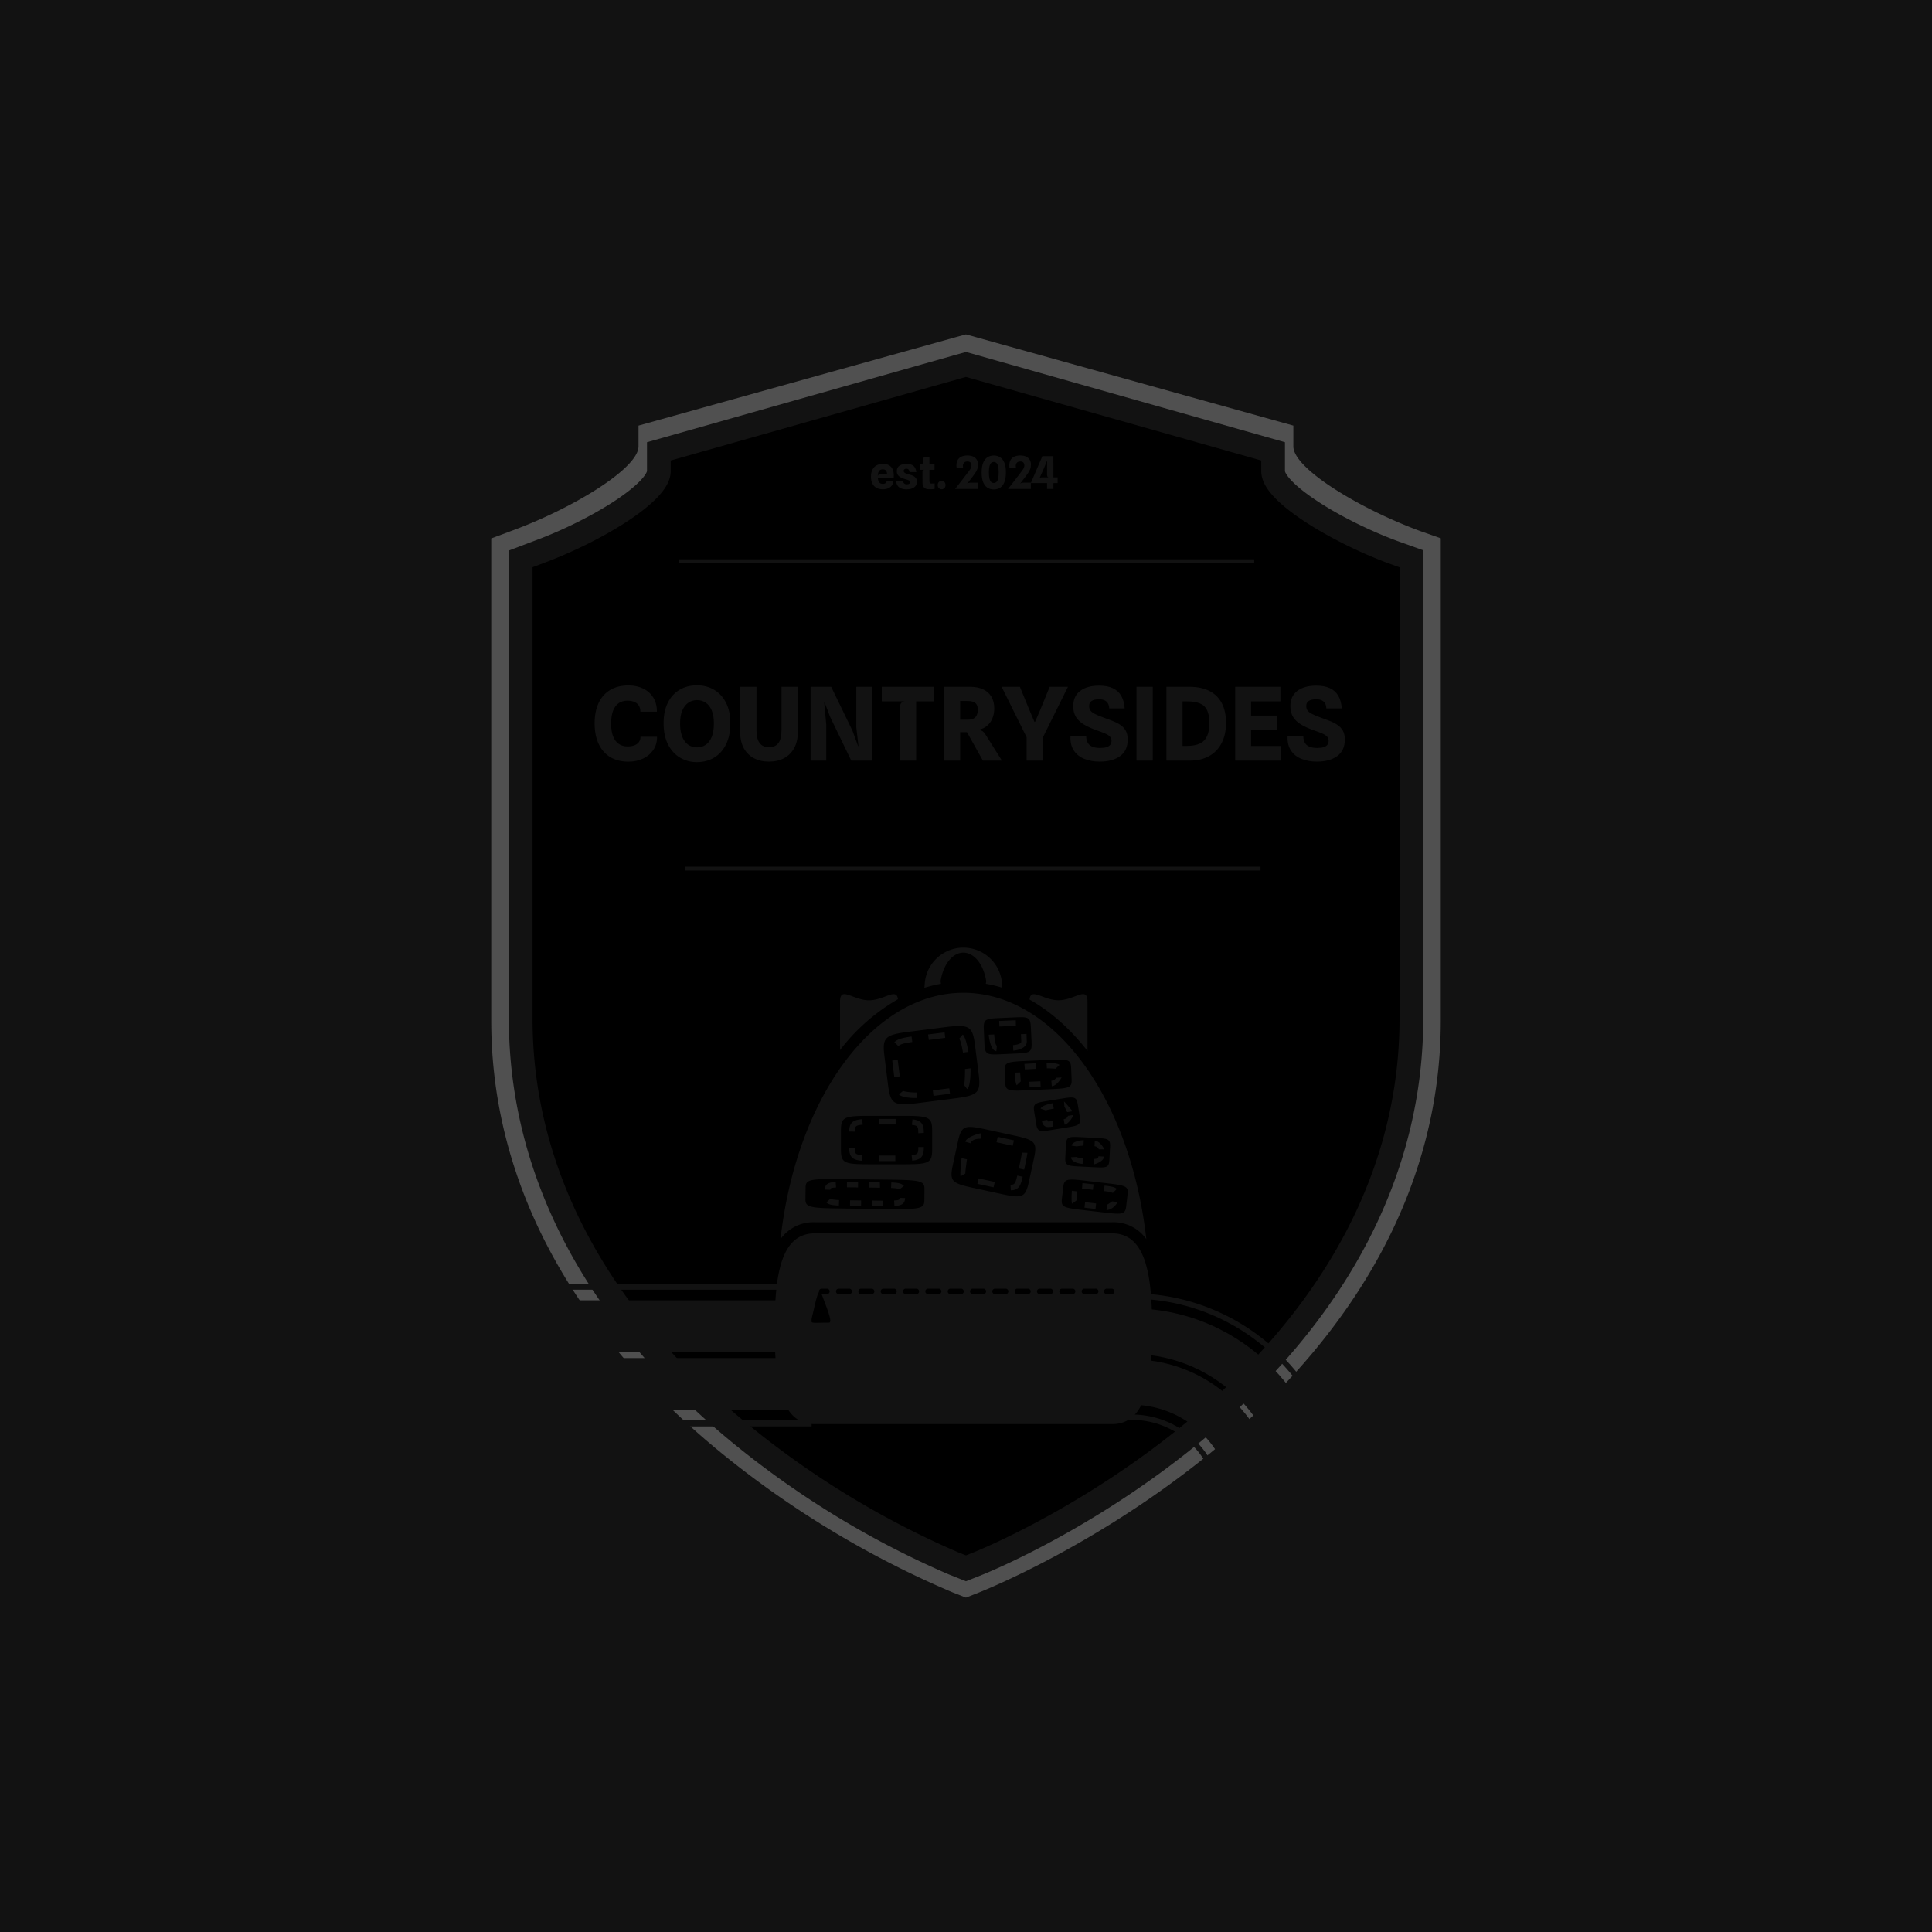 <svg xmlns="http://www.w3.org/2000/svg" version="1.1" xmlns:xlink="http://www.w3.org/1999/xlink" width="1500" height="1500" viewBox="0 0 1500 1500"><rect width="1500" height="1500" x="0" y="0" id="background" stroke="transparent" fill="#121212"></rect><svg xml:space="preserve" width="1000" height="1000" data-version="2" data-id="lg_18oA0jX7JDgn7GnDD5" viewBox="0 0 429 571" x="250" y="250"><rect width="100%" height="100%" fill="transparent"></rect><path fill="#505050" d="M209.992 6.732 69.32 45.932v9.184c0 9.912-29.736 27.776-56.448 37.52L4.024 95.94v213.864c0 70.952 35.448 137.368 102.48 191.968a425.6 425.6 0 0 0 101.976 61.376l5.992 2.352 5.992-2.352c2.072-.84 51.744-20.552 101.92-61.376 67.088-54.6 102.592-120.96 102.592-191.968V95.884l-8.904-3.136c-26.712-9.8-56.448-27.664-56.448-37.576v-9.24L214.472 5.5z"></path><path stroke="#121212" stroke-width="2" d="m49.2.22-25.12 7v1.64c0 1.77-5.31 4.96-10.08 6.7l-1.58.59v38.19c0 12.67 6.33 24.53 18.3 34.28a76 76 0 0 0 18.21 10.96L50 100l1.07-.42c.37-.15 9.24-3.67 18.2-10.96 11.98-9.75 18.32-21.6 18.32-34.28v-38.2L86 15.58c-4.77-1.75-10.08-4.94-10.08-6.71V7.22L50 0z" paint-order="stroke" transform="matrix(5.253 0 0 5.337 -48.16 18.82)"></path><path fill="#121212" d="M64.87 194.91q-4.75 0-8.1-2.03-3.36-2.04-5.13-5.85-1.78-3.82-1.78-9.1 0-5.18 1.73-8.95 1.73-3.77 5.1-5.81 3.36-2.05 8.24-2.05 3.54 0 6.38 1.35 2.85 1.35 4.51 3.95 1.67 2.6 1.65 6.35h-7.32q-.02-1.77-.78-2.85-.77-1.08-2.06-1.57-1.3-.48-2.92-.48-2.2 0-3.82 1.08-1.62 1.08-2.51 3.34-.89 2.26-.89 5.79 0 3.45.91 5.69.91 2.23 2.54 3.31 1.64 1.08 3.8 1.08 1.84 0 3.12-.5 1.29-.51 1.97-1.46.69-.96.69-2.33h7.33q.03 3.37-1.66 5.86-1.69 2.48-4.57 3.83-2.88 1.35-6.43 1.35m30.33.21q-4.1 0-7.45-1.98-3.35-1.98-5.33-5.83t-1.98-9.43q0-5.4 1.9-9.16 1.9-3.75 5.23-5.7 3.33-1.95 7.65-1.95 4.23 0 7.57 1.95t5.29 5.7q1.94 3.76 1.94 9.16 0 5.58-1.93 9.43-1.94 3.85-5.28 5.83-3.34 1.98-7.61 1.98m0-6.55q2.25 0 3.93-1.15 1.69-1.15 2.65-3.5.95-2.35.95-5.97 0-3.42-.94-5.72-.95-2.29-2.65-3.45-1.69-1.16-3.92-1.16-2.12 0-3.82 1.16-1.69 1.16-2.67 3.45-.98 2.3-.98 5.72 0 2.72.56 4.72.56 2.01 1.58 3.31 1.01 1.31 2.37 1.95 1.36.64 2.94.64m31.97 6.32q-3.87 0-6.74-1.54t-4.46-4.45q-1.58-2.92-1.58-7.01v-20.16h7.22v19.32q0 1.89.35 3.29.35 1.39 1.06 2.33.71.93 1.75 1.38 1.05.45 2.44.45 1.38 0 2.4-.45t1.71-1.37q.69-.92 1.03-2.33.35-1.41.35-3.3v-19.32h7.23v20.16q0 4.02-1.58 6.95-1.57 2.92-4.43 4.49-2.86 1.56-6.75 1.56m25.38-.45h-6.95v-32.71h9.13l9.43 19.44 2.5 6.84h.15l-.94-8.4v-17.88h6.95v32.71h-9.2L154.24 175l-2.37-6.23h-.22l.9 9.72zm39.85 0h-7.16v-23.53q0-1.35.5-1.96.49-.61 1.5-.77h-10.08v-6.45h23.27v6.45h-8.03zm38.02 0h-8.44l-7.04-12.58h-3.46l-1.51-.33.65-4.5v-.72h4.75q1.57 0 2.53-.54.96-.54 1.38-1.52.43-.98.43-2.31 0-1.64-.58-2.47-.59-.84-1.55-1.14-.95-.3-2.12-.3l-3.58-.03-1.57-2.54-.36-3.73h6.43q3.15 0 5.55 1.05 2.39 1.06 3.74 3.2t1.35 5.35q0 2.5-.94 4.67-.95 2.17-2.95 3.54-2 1.36-5.17 1.49l.9-.36q.87 0 1.62.16.74.16 1.37.58.63.43 1.12 1.22zm-18.52 0h-7.13v-32.71h7.13zm36.63-10.19h-7.08l-11.16-22.52h8.1l3.98 9.72 2.47 5.82h.27l2.5-5.8 3.98-9.74h8.1zm.05 10.19h-7.2v-14.51h7.2zm25.22.45q-3.76 0-6.76-1.18t-4.69-3.66q-1.69-2.47-1.55-6.32h6.97q.05 1.62.68 2.77t1.98 1.74q1.35.6 3.51.6 1.75 0 2.88-.36 1.12-.36 1.65-1.07.53-.71.53-1.74 0-1.15-.72-1.9-.72-.76-2.26-1.41-1.54-.65-3.97-1.49-3.02-1.08-5.28-2.43-2.26-1.35-3.5-3.3-1.24-1.96-1.24-4.82 0-4.45 3.1-6.78 3.09-2.33 8.4-2.33 3.62 0 6.05 1.14 2.43 1.13 3.73 3.38 1.29 2.25 1.52 5.58h-6.84q-.05-1.3-.56-2.2-.5-.9-1.47-1.38-.97-.47-2.41-.47-2.18 0-3.33.71-1.14.71-1.14 2.24 0 1.15.52 1.95.53.79 1.84 1.49 1.3.7 3.62 1.55 2.16.79 4.15 1.55 1.99.75 3.57 1.77 1.57 1.03 2.48 2.58.92 1.55.92 3.96.02 4.9-3.36 7.37-3.37 2.46-9.02 2.46m23.49-.45h-7.22v-32.71h7.22zm16.47 0h-4.93l-.02-6.52h3.67q3.44 0 5.62-1.02 2.19-1.01 3.23-3.24 1.05-2.22 1.05-5.87 0-3.6-1.01-5.7-1.02-2.11-3.2-3.01-2.18-.9-5.71-.9h-3.81v-6.45h4.91q5.2 0 8.81 1.82 3.61 1.82 5.5 5.38 1.89 3.55 1.89 8.77 0 5.27-1.96 9.01-1.96 3.75-5.55 5.74-3.58 1.99-8.49 1.99m-3.26 0h-7.16v-32.71h7.16zm43.78 0h-20.45v-32.71h20.05v6.45h-15.19l2.18-1.66v9.38l-2.18-1.42h13.68v6.44h-13.45l1.95-1.4v10.11l-2.18-1.69h15.59zm15.78.45q-3.76 0-6.77-1.18-3-1.18-4.69-3.66-1.68-2.47-1.55-6.32h6.98q.04 1.62.67 2.77t1.98 1.74q1.35.6 3.51.6 1.76 0 2.88-.36 1.13-.36 1.65-1.07.53-.71.53-1.74 0-1.15-.72-1.9-.72-.76-2.26-1.41-1.54-.65-3.97-1.49-3.01-1.08-5.28-2.43-2.26-1.35-3.49-3.3-1.24-1.96-1.24-4.82 0-4.45 3.09-6.78 3.1-2.33 8.41-2.33 3.62 0 6.05 1.14 2.43 1.13 3.72 3.38 1.3 2.25 1.52 5.58h-6.84q-.04-1.3-.55-2.2-.51-.9-1.47-1.38-.97-.47-2.41-.47-2.18 0-3.33.71t-1.15 2.24q0 1.15.53 1.95.53.79 1.83 1.49 1.31.7 3.63 1.55 2.16.79 4.15 1.55 1.99.75 3.56 1.77 1.58 1.03 2.49 2.58.91 1.55.91 3.96.02 4.9-3.35 7.37-3.38 2.46-9.02 2.46M177.61 74.17q-1.66 0-2.83-.66-1.17-.66-1.79-1.91-.62-1.26-.62-3.04 0-1.84.66-3.1.66-1.27 1.86-1.92 1.2-.65 2.81-.65 1.56 0 2.62.59 1.07.59 1.62 1.74t.55 2.83q0 .21-.02.49-.01.27-.03.62h-7.02q.11 1.36.66 1.99.55.62 1.54.62.82 0 1.24-.36.43-.36.51-.95h2.98q-.09 1.13-.69 1.97-.59.83-1.62 1.29-1.03.45-2.43.45m-.92-6.76h2.81q-.04-1.05-.51-1.57-.46-.52-1.42-.52-1.13 0-1.65.81-.52.8-.53 2.28.08-.57.39-.78.31-.22.91-.22m11.47 6.78q-1.41 0-2.43-.41-1.01-.41-1.57-1.24-.56-.84-.62-2.13h3.03q.09.8.51 1.18.43.38 1.15.38.36 0 .69-.08.33-.09.54-.3.21-.22.21-.6 0-.31-.16-.5-.15-.2-.45-.33-.29-.14-.71-.25-.42-.12-.95-.28-.94-.28-1.76-.68-.81-.4-1.31-1.07t-.5-1.76q0-1.63 1.19-2.42 1.2-.79 3.14-.79 1.14 0 2.05.31.91.31 1.5 1.1.6.79.77 2.23l-3.01-.02q-.09-.64-.31-.95-.22-.32-.5-.42-.28-.11-.58-.11-.34 0-.62.11-.27.11-.43.32-.16.21-.16.53 0 .38.24.65t.73.48q.49.2 1.25.41.5.13 1.12.32.63.19 1.2.53.58.34.95.92.38.58.38 1.5 0 1.6-1.23 2.49-1.23.88-3.35.88m9.92-.04q-1.35 0-2.1-.68-.75-.69-.76-2.13l-.03-4.88q0-.38.21-.62.22-.24.61-.31l-.82-1.99v-.33l.57-3.23h2.53v10.4q0 .7.17.97.18.27.68.27t.83-.02q.34-.02.64-.07v2.45q-.36.13-1.08.15-.71.02-1.45.02m2.46-8.62h-6.51v-2.42h6.51zm3.15 8.64q-.72 0-1.23-.52-.51-.53-.51-1.36 0-.82.51-1.34.51-.52 1.23-.52t1.23.52q.51.52.51 1.34 0 .83-.51 1.36-.51.52-1.23.52m16.12-.15h-10.14q.66-.83 1.27-1.61.61-.78 1.18-1.52.58-.74 1.11-1.44l1.05-1.36q.95-1.24 1.53-2 .58-.77.85-1.33.27-.57.27-1.18 0-.71-.41-1.23-.4-.53-1.46-.52-.66 0-1.15.31-.49.31-.69.96-.2.64 0 1.64h-2.88q-.26-1.97.29-3.19.56-1.23 1.72-1.8 1.17-.57 2.74-.57 1.58 0 2.64.51t1.59 1.42q.53.9.53 2.09 0 1.15-.37 2.09-.37.93-.92 1.71-.54.77-1.06 1.47-.42.55-.84 1.11l-.84 1.1-.84 1.1q.33-.34.75-.44.42-.11 1.17-.11h2.91zm7.01.22q-1.6 0-2.82-.77-1.21-.78-1.89-2.45-.68-1.68-.68-4.36 0-2.6.68-4.25t1.89-2.43q1.22-.79 2.82-.79 1.61 0 2.81.79 1.21.78 1.88 2.43.68 1.65.68 4.25 0 2.68-.68 4.36-.67 1.67-1.88 2.45-1.2.77-2.81.77m0-2.87q.68 0 1.16-.43.49-.44.75-1.47t.26-2.79q0-1.73-.26-2.74-.26-1.01-.75-1.44-.48-.44-1.16-.44-.68 0-1.17.44-.49.43-.75 1.44t-.26 2.74q0 1.76.26 2.79t.75 1.47q.49.43 1.17.43m16.43 2.65h-10.14q.66-.83 1.27-1.61.61-.78 1.18-1.52.58-.74 1.11-1.44l1.05-1.36q.95-1.24 1.53-2 .58-.77.85-1.33.27-.57.27-1.18 0-.71-.41-1.23-.4-.53-1.46-.52-.66 0-1.15.31-.49.31-.69.96-.2.64 0 1.64h-2.88q-.26-1.97.29-3.19.56-1.23 1.72-1.8 1.17-.57 2.74-.57 1.58 0 2.64.51t1.59 1.42q.53.9.53 2.09 0 1.15-.37 2.09-.37.93-.92 1.71-.54.77-1.06 1.47-.42.55-.84 1.11l-.84 1.1-.84 1.1q.33-.34.75-.44.42-.11 1.17-.11h2.91z"></path><path fill="#121212" d="M253.26 74.02h-2.83v-2.6h-7.2l5.12-11.94h4.94l-.05.04.01 9.36h1.86v2.54h-1.85zm-5.51-6.25-.68 1.52q.2-.23.43-.32.24-.09.63-.09h3.2q-.55 0-.73-.36-.17-.36-.17-.99v-2.82l.05-3.33-1.42 3.43zm31.486 336.251h-131.78c-15.227 0-17.772 18.917-17.772 42.287 0 23.37 2.545 42.287 17.771 42.287h131.78c15.227 0 17.772-18.938 17.772-42.287s-2.545-42.287-17.771-42.287m-125.503 39.594c-7.89-.021-8.377.785-7.571-2.29 1.018-3.818 2.142-10.031 3.18-11.325l-.042-.254c0-.658.552-1.21 1.23-1.21h2.44a1.23 1.23 0 0 1 0 2.44h-2.482c3.011 7.846 4.878 12.639 3.245 12.639m9.14-12.64h-4.941a1.23 1.23 0 0 1 0-2.438h4.941a1.23 1.23 0 0 1 0 2.439m9.904 0h-4.92a1.23 1.23 0 0 1 0-2.44h4.94a1.23 1.23 0 0 1 0 2.44m9.904 0h-4.94a1.23 1.23 0 0 1 0-2.44h4.94a1.23 1.23 0 0 1 0 2.44m9.925 0h-4.962a1.23 1.23 0 0 1 0-2.44h4.962a1.23 1.23 0 0 1 0 2.44m9.883 0h-4.963a1.23 1.23 0 0 1 0-2.44h4.963a1.23 1.23 0 0 1 0 2.44m9.925 0h-4.963a1.23 1.23 0 0 1 0-2.44h4.963a1.23 1.23 0 0 1 0 2.44m9.903 0h-4.962a1.23 1.23 0 0 1 0-2.44h4.962a1.23 1.23 0 0 1 0 2.44m9.904 0h-5.005a1.23 1.23 0 0 1 0-2.44h4.963a1.23 1.23 0 0 1 0 2.44m9.903 0h-4.962a1.23 1.23 0 0 1 0-2.44h4.962a1.23 1.23 0 0 1 0 2.44m9.904 0h-4.962a1.23 1.23 0 0 1 0-2.44h4.962a1.23 1.23 0 0 1 0 2.44m9.904 0h-4.963a1.23 1.23 0 0 1 0-2.44h4.963a1.23 1.23 0 0 1 0 2.44m9.903 0h-4.962a1.23 1.23 0 0 1 0-2.44h4.962a1.23 1.23 0 1 1 0 2.44m7.402 0h-2.46a1.23 1.23 0 0 1 0-2.44h2.46a1.23 1.23 0 0 1 0 2.44m-94.88-130.763c-.637-5.28-6.13.488-12.83.488-7.105 0-12.852-6.51-12.852.594v21.461a86.949 86.949 0 0 1 25.66-22.522m19.087-6.85-.17-1.166c1.124-7.253 5.217-12.64 10.116-12.64 4.898 0 8.991 5.387 10.115 12.64l-.17 1.167q3.733.636 7.338 1.76l-.127-1.464a17.178 17.178 0 0 0-34.313 0l-.127 1.485a59.38 59.38 0 0 1 7.338-1.781m64.957 29.753v-21.843c0-7.105-5.769-.615-12.873-.615-6.765 0-12.3-5.832-12.81-.297 9.417 5.26 18.07 13.021 25.683 22.755m-85.189 48.86h-7.338v-2.46h7.338zm-14.802-.148c-4.2-.339-5.578-1.696-5.663-5.577l2.46-.042c.043 2.332.17 2.905 3.393 3.18zm22.288-.042-.254-2.439c2.757-.297 2.969-.763 2.969-3.605h2.438c0 3.711-.763 5.577-5.153 6.044m2.693-12.173c0-2.926-.19-3.393-2.841-3.711l.275-2.439c4.242.488 5.026 2.418 5.026 6.023zm-28.184-.7-2.46-.063c.106-3.817 1.506-5.132 5.79-5.45l.212 2.438c-3.35.255-3.478.806-3.542 3.075m18.132-3.18h-7.359v-2.46h7.36zm1.464-13.382 1.908-1.548c.36.466 4.772.848 5.875.72l.254 2.44c-1.272.127-6.744-.022-8.059-1.612m15.354.7-.297-2.44 7.296-.911.318 2.417zm14.93-3.012-1.485-1.95c.573-.425.53-6.957.53-6.957l2.44-.297s.212 7.932-1.485 9.204m-32.32-5.365-.89-7.274 2.417-.297.934 7.295zm30.454-10.816s-.849-5.408-1.697-6.129l1.612-1.866c1.442 1.23 2.502 7.677 2.502 7.677zm-28.63-2.884-1.781-1.696c1.357-1.443 3.732-1.994 7.634-2.545l.319 2.438c-3.182.425-5.302.891-6.15 1.803m13.466-2.714-.318-2.44 7.316-.911.276 2.417zm-20.21 73.715-4.92-.064.042-2.46 4.878.064zm4.983-.085-.17-2.46c2.397-.148 2.418-.381 2.418-1.124l2.46.022c-.042 2.714-1.76 3.35-4.708 3.562m-14.802-.02-4.899-.065.021-2.46 4.899.064zm-9.84-.192c-2.863-.127-4.602-.382-5.535-1.4l1.781-1.675c.212.212 1.06.51 3.86.636zm-3.817-6.998-2.44-.064c.086-2.863 2.333-3.244 4.836-3.393l.17 2.439c-2.545.148-2.545.424-2.545 1.018m30.665-.191c-.127-.17-.785-.467-3.732-.615l.106-2.439c3.011.127 4.686.424 5.577 1.57zm-8.631-.721-4.878-.064.043-2.46 4.75.064zm-9.755-.127-4.9-.043v-2.46l4.92.064zm110.17 10.052.19-2.439c.383.021 2.291-1.442 2.291-1.442l2.418.297s-1.421 3.18-4.878 3.605m-4.92-.53-4.877-.573.275-2.438 4.878.572zm-10.349-2.333c-.466-.636-.127-5.726-.127-5.726l2.439.297-.382 3.605q.021.382.042.34zm18.068-4.771a14.845 14.845 0 0 0-3.986-.806l.275-2.44c3.118.361 4.56.637 5.43 1.485zm-8.864-1.379s-4.157-.488-4.814-.53l.17-2.439c.678.043 4.94.53 4.94.53zm.34-11.282.084-2.439c1.379.064 1.994-.34 2.036-1.145l2.46.127c-.127 2.27-4.241 3.478-4.58 3.478m-4.92-.233s-4.963-.255-5.112-2.948l2.44-.127c0 .254 2.82.636 2.82.636zm9.67-6.447-2.46-.021s-.552-1.273-1.909-1.357l.127-2.46c2.418.148 4.242 3.838 4.242 3.838m-12.088-1.272-2.44-.382c.34-2.184 5.387-2.439 5.387-2.439l-.127 2.46s-2.8.149-2.842.36m-12.681-8.61c-2.121 0-2.672-1.4-2.927-2.756l2.418-.425c.085.488.148.637.19.7l.319.022c.466 0 1.208-.107 1.908-.213l.212 2.418q-1.166.233-2.12.255m7.168-1.06-.425-2.418c1.4-.234 1.888-1.124 1.824-1.485l2.418-.382c.085.488-1.972 3.966-3.817 4.284m1.124-5.556s-1.04-2.29-1.188-2.27l-.212-2.438c.212-.021 3.817 4.305 3.817 4.305zm-9.459-.785-2.311-.763c.487-1.612 5.429-2.418 5.429-2.418l.403 2.418s-3.266.551-3.52.763m-7.211-10.221-.085-2.46 4.878-.213.127 2.44zm9.861-.488-.212-2.44c1.697-.148 2.12-1.314 2.12-1.314l2.44-.127s-1.973 3.669-4.348 3.88m-15.545-.445c-.678-.7-.954-5.577-.954-5.577l2.46-.064.276 3.966zm3.606-6.998-.212-2.46 4.94-.254.128 2.46zm13.572-.318a48.776 48.776 0 0 0-3.817-.17l-.127-2.438c.784-.043 4.94.106 5.725.933zm-26.212-7.783c-2.842-.254-3.393-7.295-3.393-7.295l2.439-.106s.297 4.877 1.188 4.962zm7.508-.212-.107-2.46s3.648-.212 3.648-1.57l-.148-3.286 2.46-.106.127 3.393c0 3.562-5.98 4.029-5.98 4.029m-6.15-10.71-.128-2.46 7.38-.318.043 2.44zm5.047 72.613-.127-2.46c1.59 0 2.141-.212 2.99-4.072l2.396.53c-.763 3.521-1.59 6.002-5.26 6.002m-7.634-1.315-7.189-1.569.53-2.375 7.19 1.548zm-14.633-4.877c-.36-.636.425-8.059.425-8.059l2.396.509s-.848 6.044-.7 6.32zm28.206-2.97-2.375-.53s1.336-6.362 1.357-6.998l2.439.085c-.022.806-1.421 7.423-1.421 7.423m-5.111-10.562-7.168-1.569.53-2.396 7.21 1.57zm-18.662-1.102-2.354-.7c.615-2.036 6.15-3.839 7.104-3.69l-.382 2.417c-.827-.127-3.817.106-4.368 1.973"></path><path fill="#121212" d="M213.346 297.371c-40.485 0-74.119 47.101-81.075 109.217a17.814 17.814 0 0 1 15.184-7.487h131.78a17.814 17.814 0 0 1 15.206 7.487c-6.998-62.116-40.611-109.217-81.095-109.217m65 68.69-.255 4.984c-.191 3.605-.806 3.965-6.13 3.69l-7.697-.382c-5.323-.276-5.917-.721-5.726-4.305l.254-5.005c.191-3.605.827-3.966 6.15-3.69l7.698.403c5.302.254 5.896.7 5.726 4.305m-17.262-35.416.212 5.026c.17 3.584-.721 4.03-8.737 4.411l-11.6.53c-8.017.361-8.95 0-9.12-3.605l-.212-4.983c-.17-3.605.721-4.05 8.738-4.411l11.6-.53c8.016-.382 8.95 0 9.119 3.583m-32.595-22.055 8.228-.382c5.662-.254 6.34.213 6.532 4.645l.297 6.15c.212 4.453-.425 4.962-6.108 5.238l-8.207.382c-5.684.254-6.362-.212-6.574-4.666l-.276-6.15c-.212-4.432.424-4.962 6.108-5.217m-39.19 6.023 15.798-2.015c10.922-1.378 12.3-.53 13.403 8.186l1.548 12.173c1.103 8.737-.021 9.882-10.943 11.261l-15.799 2.015c-10.921 1.378-12.3.53-13.403-8.186l-1.527-12.173c-1.123-8.716 0-9.883 10.922-11.261m6.723 74.776c-.043 3.584-1.697 3.987-16.033 3.817l-20.761-.233c-14.336-.17-15.97-.594-15.927-4.2l.064-5.004c.02-3.605 1.675-3.987 16.011-3.817l20.783.233c14.315.17 15.948.594 15.905 4.199zm3.456-22.628c0 5.938-1.272 6.617-12.257 6.617h-15.927c-11.006 0-12.257-.679-12.257-6.617v-8.25c0-5.937 1.272-6.595 12.257-6.595h15.927c11.006 0 12.257.679 12.257 6.595zm45.108 4.135-2.163 9.968c-1.548 7.146-2.757 7.74-11.961 5.747l-13.297-2.884c-9.161-1.994-10.03-3.033-8.483-10.18l2.163-9.967c1.549-7.168 2.779-7.762 11.961-5.768l13.297 2.884c9.183 1.993 10.052 3.032 8.483 10.18m.975-15.63-.806-4.942c-.572-3.562-.042-4.05 5.217-4.92l7.614-1.23c5.238-.848 5.916-.551 6.489 2.99l.806 4.942c.572 3.541.042 4.05-5.217 4.899l-7.613 1.25c-5.26.85-5.938.552-6.49-2.99m40.527 31.641-.573 4.984c-.424 3.563-1.357 3.86-9.119 2.97l-11.218-1.316c-7.762-.912-8.59-1.42-8.165-5.005l.573-4.962c.424-3.563 1.357-3.88 9.119-2.969l11.218 1.315c7.762.912 8.589 1.42 8.165 4.983"></path><path fill="#505050" stroke="#121212" stroke-width="1.69" d="M87.17 106.043h255.09M89.989 242.316h255.088"></path><path fill="#121212" d="m381.884 521.306-2.374.083c-1.76-50.475-44.261-90.11-94.726-88.35l-.083-2.373c51.783-1.807 95.377 38.867 97.183 90.64m-53.682 1.873-2.373.083c-.746-20.897-18.275-37.244-39.172-36.531l-.083-2.374c22.206-.747 40.826 16.618 41.628 38.822"></path><path fill="#121212" d="m286.414 480.047-1.49-42.696c48.102-1.678 88.607 36.096 90.285 84.188l-42.705 1.49c-.875-24.59-21.5-43.824-46.09-42.982m-.785-22.496.083 2.373c35.698-1.213 65.637 26.707 66.914 62.403l2.373-.083c-1.333-37.001-32.366-65.942-69.37-64.693M146.06 426.297v2.702H13.224v-2.702zm0 60.626v2.692H13.224v-2.692zm-132.836-4.712v-48.5h132.822v48.5zm132.836-22.904v-2.691H13.238v2.69z"></path></svg></svg>